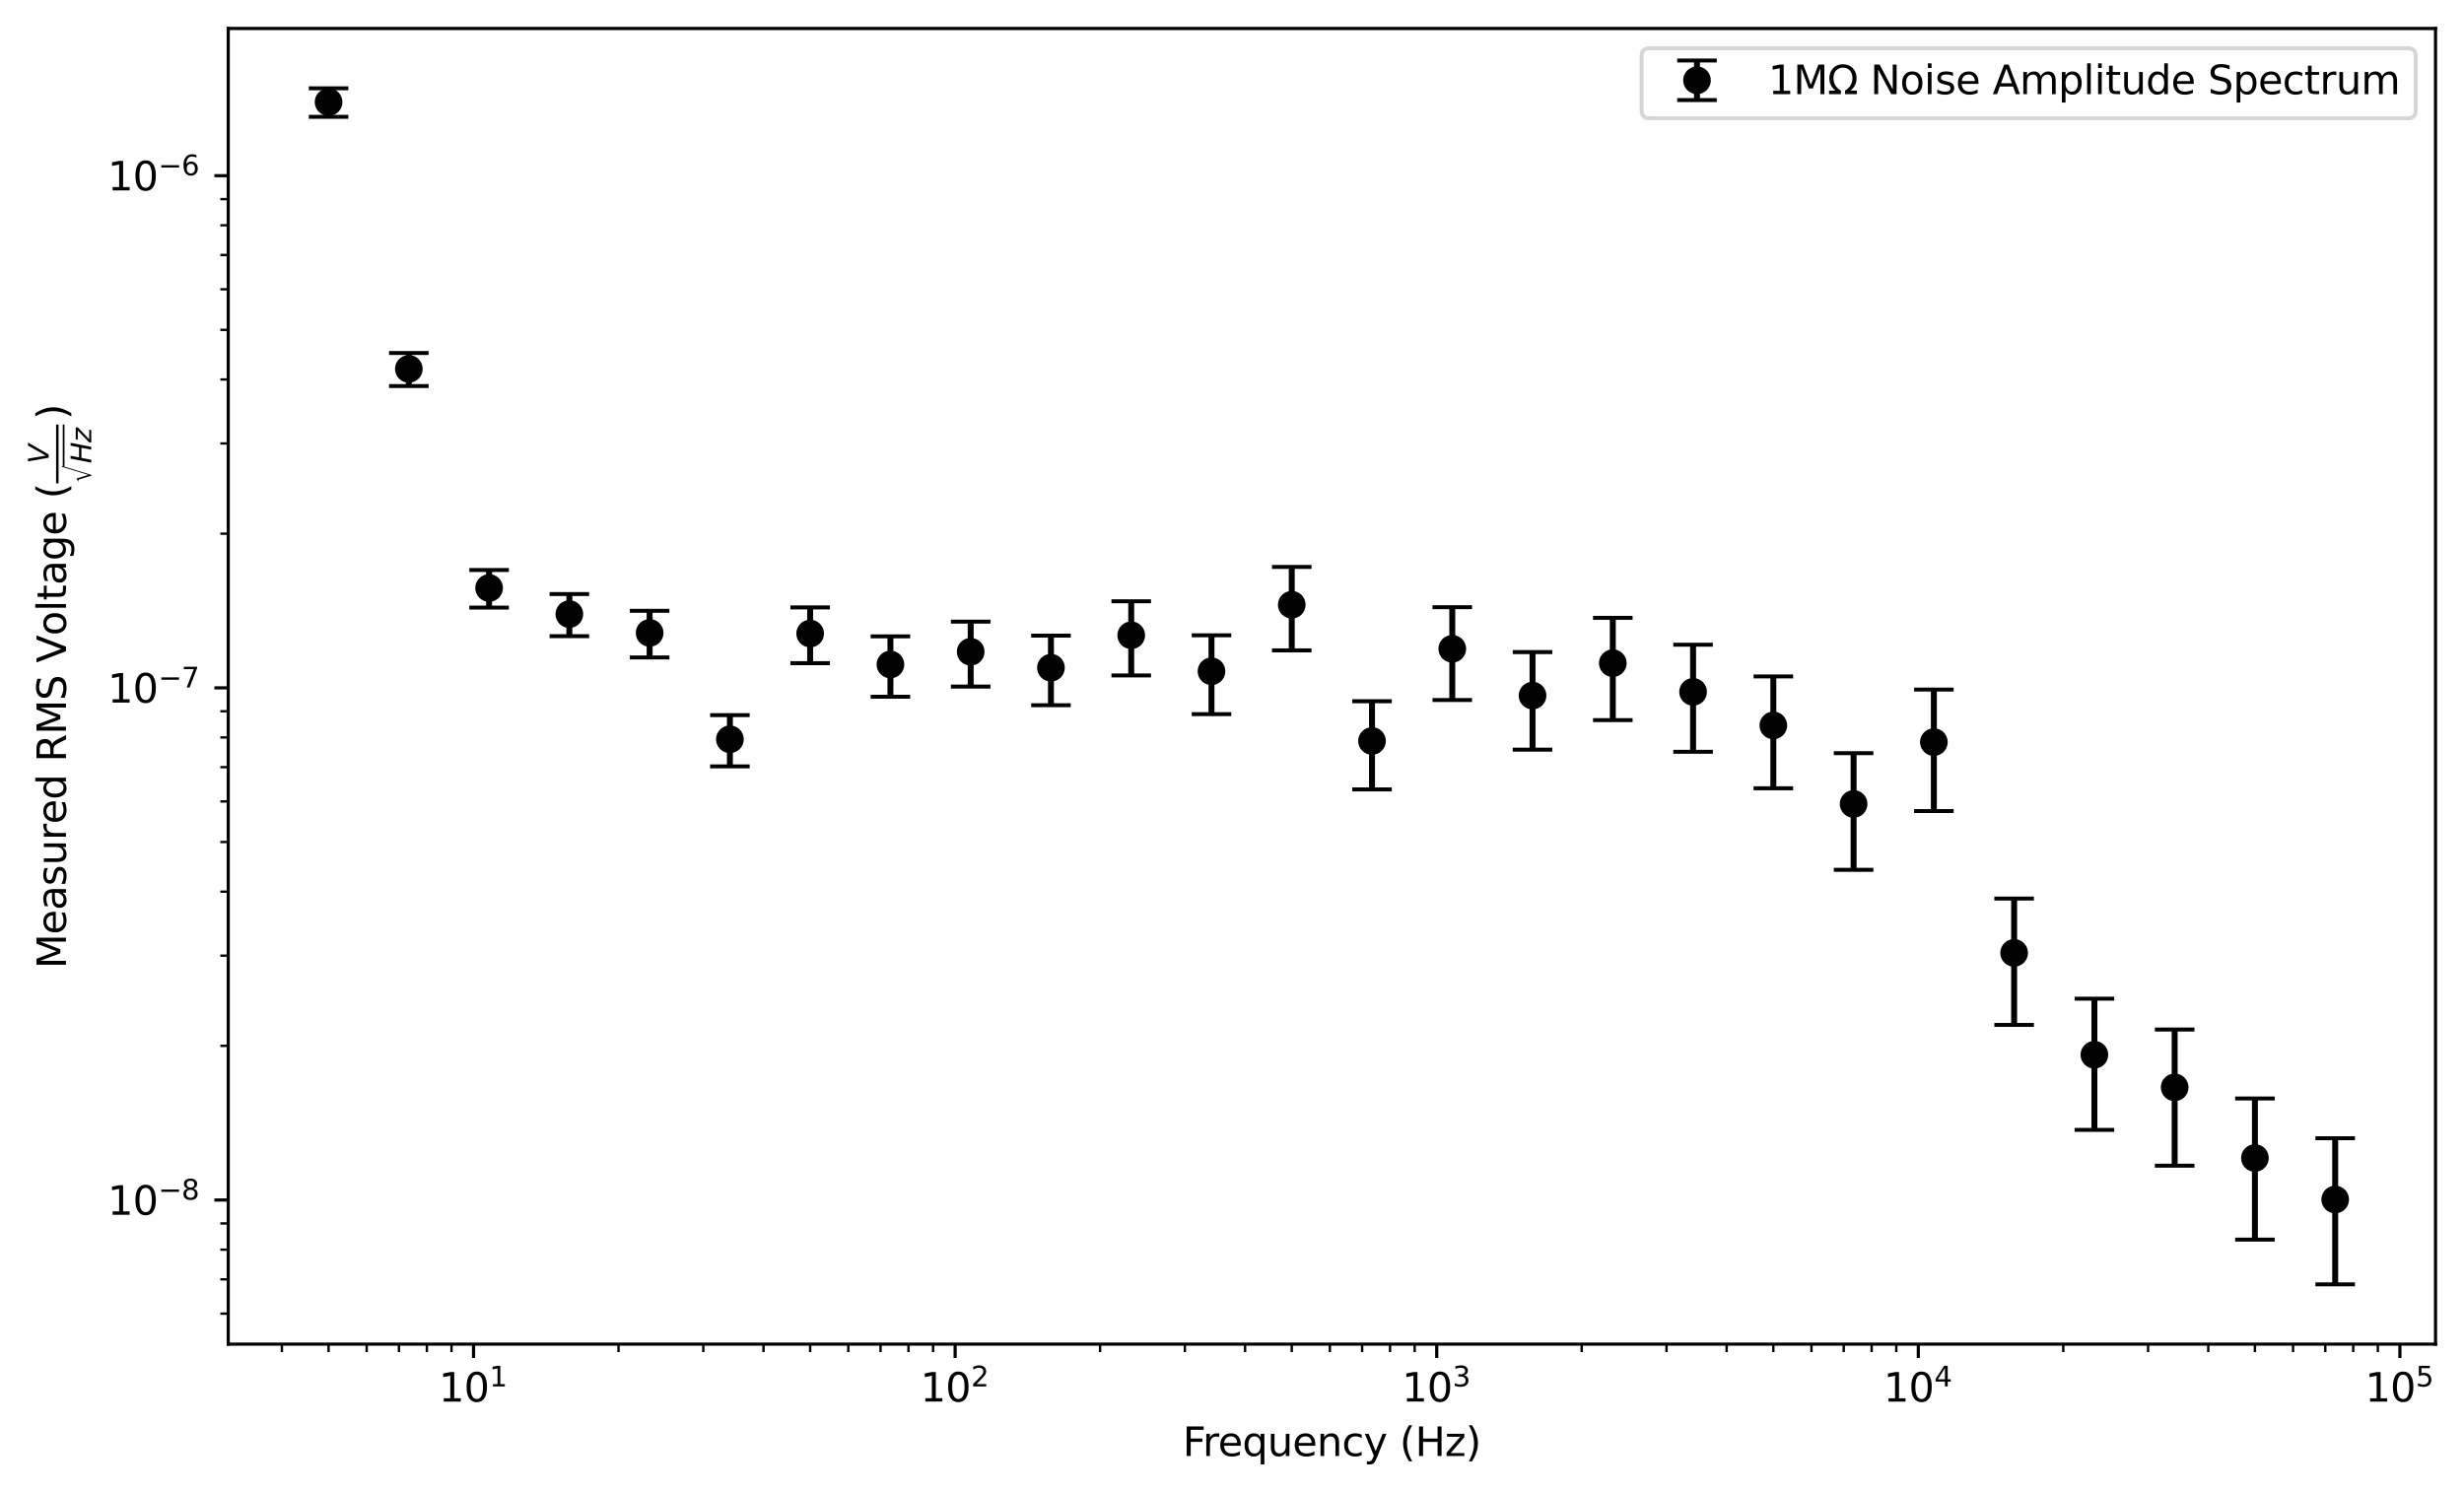<?xml version="1.0" encoding="utf-8" standalone="no"?>
<!DOCTYPE svg PUBLIC "-//W3C//DTD SVG 1.1//EN"
  "http://www.w3.org/Graphics/SVG/1.1/DTD/svg11.dtd">
<svg xmlns:xlink="http://www.w3.org/1999/xlink" width="622.9pt" height="377.396pt" viewBox="0 0 622.9 377.396" xmlns="http://www.w3.org/2000/svg" version="1.1">
 <defs>
  <style type="text/css">*{stroke-linejoin: round; stroke-linecap: butt}</style>
 </defs>
 <g id="figure_1">
  <g id="patch_1">
   <path d="M 0 377.396 
L 622.9 377.396 
L 622.9 0 
L 0 0 
z
" style="fill: #ffffff"/>
  </g>
  <g id="axes_1">
   <g id="patch_2">
    <path d="M 57.7 339.84 
L 615.7 339.84 
L 615.7 7.2 
L 57.7 7.2 
z
" style="fill: #ffffff"/>
   </g>
   <g id="matplotlib.axis_1">
    <g id="xtick_1">
     <g id="line2d_1">
      <defs>
       <path id="m269e18ae13" d="M 0 0 
L 0 3.5 
" style="stroke: #000000; stroke-width: 0.8"/>
      </defs>
      <g>
       <use xlink:href="#m269e18ae13" x="119.713" y="339.84" style="stroke: #000000; stroke-width: 0.8"/>
      </g>
     </g>
     <g id="text_1">
      <!-- $\mathdefault{10^{1}}$ -->
      <g transform="translate(110.913 354.438) scale(0.1 -0.1)">
       <defs>
        <path id="DejaVuSans-31" d="M 794 531 
L 1825 531 
L 1825 4091 
L 703 3866 
L 703 4441 
L 1819 4666 
L 2450 4666 
L 2450 531 
L 3481 531 
L 3481 0 
L 794 0 
L 794 531 
z
" transform="scale(0.016)"/>
        <path id="DejaVuSans-30" d="M 2034 4250 
Q 1547 4250 1301 3770 
Q 1056 3291 1056 2328 
Q 1056 1369 1301 889 
Q 1547 409 2034 409 
Q 2525 409 2770 889 
Q 3016 1369 3016 2328 
Q 3016 3291 2770 3770 
Q 2525 4250 2034 4250 
z
M 2034 4750 
Q 2819 4750 3233 4129 
Q 3647 3509 3647 2328 
Q 3647 1150 3233 529 
Q 2819 -91 2034 -91 
Q 1250 -91 836 529 
Q 422 1150 422 2328 
Q 422 3509 836 4129 
Q 1250 4750 2034 4750 
z
" transform="scale(0.016)"/>
       </defs>
       <use xlink:href="#DejaVuSans-31" transform="translate(0 0.684)"/>
       <use xlink:href="#DejaVuSans-30" transform="translate(63.623 0.684)"/>
       <use xlink:href="#DejaVuSans-31" transform="translate(128.203 38.966) scale(0.7)"/>
      </g>
     </g>
    </g>
    <g id="xtick_2">
     <g id="line2d_2">
      <g>
       <use xlink:href="#m269e18ae13" x="241.458" y="339.84" style="stroke: #000000; stroke-width: 0.8"/>
      </g>
     </g>
     <g id="text_2">
      <!-- $\mathdefault{10^{2}}$ -->
      <g transform="translate(232.658 354.438) scale(0.1 -0.1)">
       <defs>
        <path id="DejaVuSans-32" d="M 1228 531 
L 3431 531 
L 3431 0 
L 469 0 
L 469 531 
Q 828 903 1448 1529 
Q 2069 2156 2228 2338 
Q 2531 2678 2651 2914 
Q 2772 3150 2772 3378 
Q 2772 3750 2511 3984 
Q 2250 4219 1831 4219 
Q 1534 4219 1204 4116 
Q 875 4013 500 3803 
L 500 4441 
Q 881 4594 1212 4672 
Q 1544 4750 1819 4750 
Q 2544 4750 2975 4387 
Q 3406 4025 3406 3419 
Q 3406 3131 3298 2873 
Q 3191 2616 2906 2266 
Q 2828 2175 2409 1742 
Q 1991 1309 1228 531 
z
" transform="scale(0.016)"/>
       </defs>
       <use xlink:href="#DejaVuSans-31" transform="translate(0 0.766)"/>
       <use xlink:href="#DejaVuSans-30" transform="translate(63.623 0.766)"/>
       <use xlink:href="#DejaVuSans-32" transform="translate(128.203 39.047) scale(0.7)"/>
      </g>
     </g>
    </g>
    <g id="xtick_3">
     <g id="line2d_3">
      <g>
       <use xlink:href="#m269e18ae13" x="363.204" y="339.84" style="stroke: #000000; stroke-width: 0.8"/>
      </g>
     </g>
     <g id="text_3">
      <!-- $\mathdefault{10^{3}}$ -->
      <g transform="translate(354.404 354.438) scale(0.1 -0.1)">
       <defs>
        <path id="DejaVuSans-33" d="M 2597 2516 
Q 3050 2419 3304 2112 
Q 3559 1806 3559 1356 
Q 3559 666 3084 287 
Q 2609 -91 1734 -91 
Q 1441 -91 1130 -33 
Q 819 25 488 141 
L 488 750 
Q 750 597 1062 519 
Q 1375 441 1716 441 
Q 2309 441 2620 675 
Q 2931 909 2931 1356 
Q 2931 1769 2642 2001 
Q 2353 2234 1838 2234 
L 1294 2234 
L 1294 2753 
L 1863 2753 
Q 2328 2753 2575 2939 
Q 2822 3125 2822 3475 
Q 2822 3834 2567 4026 
Q 2313 4219 1838 4219 
Q 1578 4219 1281 4162 
Q 984 4106 628 3988 
L 628 4550 
Q 988 4650 1302 4700 
Q 1616 4750 1894 4750 
Q 2613 4750 3031 4423 
Q 3450 4097 3450 3541 
Q 3450 3153 3228 2886 
Q 3006 2619 2597 2516 
z
" transform="scale(0.016)"/>
       </defs>
       <use xlink:href="#DejaVuSans-31" transform="translate(0 0.766)"/>
       <use xlink:href="#DejaVuSans-30" transform="translate(63.623 0.766)"/>
       <use xlink:href="#DejaVuSans-33" transform="translate(128.203 39.047) scale(0.7)"/>
      </g>
     </g>
    </g>
    <g id="xtick_4">
     <g id="line2d_4">
      <g>
       <use xlink:href="#m269e18ae13" x="484.949" y="339.84" style="stroke: #000000; stroke-width: 0.8"/>
      </g>
     </g>
     <g id="text_4">
      <!-- $\mathdefault{10^{4}}$ -->
      <g transform="translate(476.149 354.438) scale(0.1 -0.1)">
       <defs>
        <path id="DejaVuSans-34" d="M 2419 4116 
L 825 1625 
L 2419 1625 
L 2419 4116 
z
M 2253 4666 
L 3047 4666 
L 3047 1625 
L 3713 1625 
L 3713 1100 
L 3047 1100 
L 3047 0 
L 2419 0 
L 2419 1100 
L 313 1100 
L 313 1709 
L 2253 4666 
z
" transform="scale(0.016)"/>
       </defs>
       <use xlink:href="#DejaVuSans-31" transform="translate(0 0.684)"/>
       <use xlink:href="#DejaVuSans-30" transform="translate(63.623 0.684)"/>
       <use xlink:href="#DejaVuSans-34" transform="translate(128.203 38.966) scale(0.7)"/>
      </g>
     </g>
    </g>
    <g id="xtick_5">
     <g id="line2d_5">
      <g>
       <use xlink:href="#m269e18ae13" x="606.694" y="339.84" style="stroke: #000000; stroke-width: 0.8"/>
      </g>
     </g>
     <g id="text_5">
      <!-- $\mathdefault{10^{5}}$ -->
      <g transform="translate(597.894 354.438) scale(0.1 -0.1)">
       <defs>
        <path id="DejaVuSans-35" d="M 691 4666 
L 3169 4666 
L 3169 4134 
L 1269 4134 
L 1269 2991 
Q 1406 3038 1543 3061 
Q 1681 3084 1819 3084 
Q 2600 3084 3056 2656 
Q 3513 2228 3513 1497 
Q 3513 744 3044 326 
Q 2575 -91 1722 -91 
Q 1428 -91 1123 -41 
Q 819 9 494 109 
L 494 744 
Q 775 591 1075 516 
Q 1375 441 1709 441 
Q 2250 441 2565 725 
Q 2881 1009 2881 1497 
Q 2881 1984 2565 2268 
Q 2250 2553 1709 2553 
Q 1456 2553 1204 2497 
Q 953 2441 691 2322 
L 691 4666 
z
" transform="scale(0.016)"/>
       </defs>
       <use xlink:href="#DejaVuSans-31" transform="translate(0 0.684)"/>
       <use xlink:href="#DejaVuSans-30" transform="translate(63.623 0.684)"/>
       <use xlink:href="#DejaVuSans-35" transform="translate(128.203 38.966) scale(0.7)"/>
      </g>
     </g>
    </g>
    <g id="xtick_6">
     <g id="line2d_6">
      <defs>
       <path id="m9746b8c0c9" d="M 0 0 
L 0 2 
" style="stroke: #000000; stroke-width: 0.6"/>
      </defs>
      <g>
       <use xlink:href="#m9746b8c0c9" x="71.265" y="339.84" style="stroke: #000000; stroke-width: 0.6"/>
      </g>
     </g>
    </g>
    <g id="xtick_7">
     <g id="line2d_7">
      <g>
       <use xlink:href="#m9746b8c0c9" x="83.064" y="339.84" style="stroke: #000000; stroke-width: 0.6"/>
      </g>
     </g>
    </g>
    <g id="xtick_8">
     <g id="line2d_8">
      <g>
       <use xlink:href="#m9746b8c0c9" x="92.704" y="339.84" style="stroke: #000000; stroke-width: 0.6"/>
      </g>
     </g>
    </g>
    <g id="xtick_9">
     <g id="line2d_9">
      <g>
       <use xlink:href="#m9746b8c0c9" x="100.854" y="339.84" style="stroke: #000000; stroke-width: 0.6"/>
      </g>
     </g>
    </g>
    <g id="xtick_10">
     <g id="line2d_10">
      <g>
       <use xlink:href="#m9746b8c0c9" x="107.914" y="339.84" style="stroke: #000000; stroke-width: 0.6"/>
      </g>
     </g>
    </g>
    <g id="xtick_11">
     <g id="line2d_11">
      <g>
       <use xlink:href="#m9746b8c0c9" x="114.142" y="339.84" style="stroke: #000000; stroke-width: 0.6"/>
      </g>
     </g>
    </g>
    <g id="xtick_12">
     <g id="line2d_12">
      <g>
       <use xlink:href="#m9746b8c0c9" x="156.362" y="339.84" style="stroke: #000000; stroke-width: 0.6"/>
      </g>
     </g>
    </g>
    <g id="xtick_13">
     <g id="line2d_13">
      <g>
       <use xlink:href="#m9746b8c0c9" x="177.8" y="339.84" style="stroke: #000000; stroke-width: 0.6"/>
      </g>
     </g>
    </g>
    <g id="xtick_14">
     <g id="line2d_14">
      <g>
       <use xlink:href="#m9746b8c0c9" x="193.011" y="339.84" style="stroke: #000000; stroke-width: 0.6"/>
      </g>
     </g>
    </g>
    <g id="xtick_15">
     <g id="line2d_15">
      <g>
       <use xlink:href="#m9746b8c0c9" x="204.809" y="339.84" style="stroke: #000000; stroke-width: 0.6"/>
      </g>
     </g>
    </g>
    <g id="xtick_16">
     <g id="line2d_16">
      <g>
       <use xlink:href="#m9746b8c0c9" x="214.449" y="339.84" style="stroke: #000000; stroke-width: 0.6"/>
      </g>
     </g>
    </g>
    <g id="xtick_17">
     <g id="line2d_17">
      <g>
       <use xlink:href="#m9746b8c0c9" x="222.6" y="339.84" style="stroke: #000000; stroke-width: 0.6"/>
      </g>
     </g>
    </g>
    <g id="xtick_18">
     <g id="line2d_18">
      <g>
       <use xlink:href="#m9746b8c0c9" x="229.66" y="339.84" style="stroke: #000000; stroke-width: 0.6"/>
      </g>
     </g>
    </g>
    <g id="xtick_19">
     <g id="line2d_19">
      <g>
       <use xlink:href="#m9746b8c0c9" x="235.887" y="339.84" style="stroke: #000000; stroke-width: 0.6"/>
      </g>
     </g>
    </g>
    <g id="xtick_20">
     <g id="line2d_20">
      <g>
       <use xlink:href="#m9746b8c0c9" x="278.107" y="339.84" style="stroke: #000000; stroke-width: 0.6"/>
      </g>
     </g>
    </g>
    <g id="xtick_21">
     <g id="line2d_21">
      <g>
       <use xlink:href="#m9746b8c0c9" x="299.545" y="339.84" style="stroke: #000000; stroke-width: 0.6"/>
      </g>
     </g>
    </g>
    <g id="xtick_22">
     <g id="line2d_22">
      <g>
       <use xlink:href="#m9746b8c0c9" x="314.756" y="339.84" style="stroke: #000000; stroke-width: 0.6"/>
      </g>
     </g>
    </g>
    <g id="xtick_23">
     <g id="line2d_23">
      <g>
       <use xlink:href="#m9746b8c0c9" x="326.555" y="339.84" style="stroke: #000000; stroke-width: 0.6"/>
      </g>
     </g>
    </g>
    <g id="xtick_24">
     <g id="line2d_24">
      <g>
       <use xlink:href="#m9746b8c0c9" x="336.194" y="339.84" style="stroke: #000000; stroke-width: 0.6"/>
      </g>
     </g>
    </g>
    <g id="xtick_25">
     <g id="line2d_25">
      <g>
       <use xlink:href="#m9746b8c0c9" x="344.345" y="339.84" style="stroke: #000000; stroke-width: 0.6"/>
      </g>
     </g>
    </g>
    <g id="xtick_26">
     <g id="line2d_26">
      <g>
       <use xlink:href="#m9746b8c0c9" x="351.405" y="339.84" style="stroke: #000000; stroke-width: 0.6"/>
      </g>
     </g>
    </g>
    <g id="xtick_27">
     <g id="line2d_27">
      <g>
       <use xlink:href="#m9746b8c0c9" x="357.633" y="339.84" style="stroke: #000000; stroke-width: 0.6"/>
      </g>
     </g>
    </g>
    <g id="xtick_28">
     <g id="line2d_28">
      <g>
       <use xlink:href="#m9746b8c0c9" x="399.853" y="339.84" style="stroke: #000000; stroke-width: 0.6"/>
      </g>
     </g>
    </g>
    <g id="xtick_29">
     <g id="line2d_29">
      <g>
       <use xlink:href="#m9746b8c0c9" x="421.291" y="339.84" style="stroke: #000000; stroke-width: 0.6"/>
      </g>
     </g>
    </g>
    <g id="xtick_30">
     <g id="line2d_30">
      <g>
       <use xlink:href="#m9746b8c0c9" x="436.502" y="339.84" style="stroke: #000000; stroke-width: 0.6"/>
      </g>
     </g>
    </g>
    <g id="xtick_31">
     <g id="line2d_31">
      <g>
       <use xlink:href="#m9746b8c0c9" x="448.3" y="339.84" style="stroke: #000000; stroke-width: 0.6"/>
      </g>
     </g>
    </g>
    <g id="xtick_32">
     <g id="line2d_32">
      <g>
       <use xlink:href="#m9746b8c0c9" x="457.94" y="339.84" style="stroke: #000000; stroke-width: 0.6"/>
      </g>
     </g>
    </g>
    <g id="xtick_33">
     <g id="line2d_33">
      <g>
       <use xlink:href="#m9746b8c0c9" x="466.09" y="339.84" style="stroke: #000000; stroke-width: 0.6"/>
      </g>
     </g>
    </g>
    <g id="xtick_34">
     <g id="line2d_34">
      <g>
       <use xlink:href="#m9746b8c0c9" x="473.151" y="339.84" style="stroke: #000000; stroke-width: 0.6"/>
      </g>
     </g>
    </g>
    <g id="xtick_35">
     <g id="line2d_35">
      <g>
       <use xlink:href="#m9746b8c0c9" x="479.378" y="339.84" style="stroke: #000000; stroke-width: 0.6"/>
      </g>
     </g>
    </g>
    <g id="xtick_36">
     <g id="line2d_36">
      <g>
       <use xlink:href="#m9746b8c0c9" x="521.598" y="339.84" style="stroke: #000000; stroke-width: 0.6"/>
      </g>
     </g>
    </g>
    <g id="xtick_37">
     <g id="line2d_37">
      <g>
       <use xlink:href="#m9746b8c0c9" x="543.036" y="339.84" style="stroke: #000000; stroke-width: 0.6"/>
      </g>
     </g>
    </g>
    <g id="xtick_38">
     <g id="line2d_38">
      <g>
       <use xlink:href="#m9746b8c0c9" x="558.247" y="339.84" style="stroke: #000000; stroke-width: 0.6"/>
      </g>
     </g>
    </g>
    <g id="xtick_39">
     <g id="line2d_39">
      <g>
       <use xlink:href="#m9746b8c0c9" x="570.045" y="339.84" style="stroke: #000000; stroke-width: 0.6"/>
      </g>
     </g>
    </g>
    <g id="xtick_40">
     <g id="line2d_40">
      <g>
       <use xlink:href="#m9746b8c0c9" x="579.685" y="339.84" style="stroke: #000000; stroke-width: 0.6"/>
      </g>
     </g>
    </g>
    <g id="xtick_41">
     <g id="line2d_41">
      <g>
       <use xlink:href="#m9746b8c0c9" x="587.836" y="339.84" style="stroke: #000000; stroke-width: 0.6"/>
      </g>
     </g>
    </g>
    <g id="xtick_42">
     <g id="line2d_42">
      <g>
       <use xlink:href="#m9746b8c0c9" x="594.896" y="339.84" style="stroke: #000000; stroke-width: 0.6"/>
      </g>
     </g>
    </g>
    <g id="xtick_43">
     <g id="line2d_43">
      <g>
       <use xlink:href="#m9746b8c0c9" x="601.124" y="339.84" style="stroke: #000000; stroke-width: 0.6"/>
      </g>
     </g>
    </g>
    <g id="text_6">
     <!-- Frequency (Hz) -->
     <g transform="translate(298.995 368.117) scale(0.1 -0.1)">
      <defs>
       <path id="DejaVuSans-46" d="M 628 4666 
L 3309 4666 
L 3309 4134 
L 1259 4134 
L 1259 2759 
L 3109 2759 
L 3109 2228 
L 1259 2228 
L 1259 0 
L 628 0 
L 628 4666 
z
" transform="scale(0.016)"/>
       <path id="DejaVuSans-72" d="M 2631 2963 
Q 2534 3019 2420 3045 
Q 2306 3072 2169 3072 
Q 1681 3072 1420 2755 
Q 1159 2438 1159 1844 
L 1159 0 
L 581 0 
L 581 3500 
L 1159 3500 
L 1159 2956 
Q 1341 3275 1631 3429 
Q 1922 3584 2338 3584 
Q 2397 3584 2469 3576 
Q 2541 3569 2628 3553 
L 2631 2963 
z
" transform="scale(0.016)"/>
       <path id="DejaVuSans-65" d="M 3597 1894 
L 3597 1613 
L 953 1613 
Q 991 1019 1311 708 
Q 1631 397 2203 397 
Q 2534 397 2845 478 
Q 3156 559 3463 722 
L 3463 178 
Q 3153 47 2828 -22 
Q 2503 -91 2169 -91 
Q 1331 -91 842 396 
Q 353 884 353 1716 
Q 353 2575 817 3079 
Q 1281 3584 2069 3584 
Q 2775 3584 3186 3129 
Q 3597 2675 3597 1894 
z
M 3022 2063 
Q 3016 2534 2758 2815 
Q 2500 3097 2075 3097 
Q 1594 3097 1305 2825 
Q 1016 2553 972 2059 
L 3022 2063 
z
" transform="scale(0.016)"/>
       <path id="DejaVuSans-71" d="M 947 1747 
Q 947 1113 1208 752 
Q 1469 391 1925 391 
Q 2381 391 2643 752 
Q 2906 1113 2906 1747 
Q 2906 2381 2643 2742 
Q 2381 3103 1925 3103 
Q 1469 3103 1208 2742 
Q 947 2381 947 1747 
z
M 2906 525 
Q 2725 213 2448 61 
Q 2172 -91 1784 -91 
Q 1150 -91 751 415 
Q 353 922 353 1747 
Q 353 2572 751 3078 
Q 1150 3584 1784 3584 
Q 2172 3584 2448 3432 
Q 2725 3281 2906 2969 
L 2906 3500 
L 3481 3500 
L 3481 -1331 
L 2906 -1331 
L 2906 525 
z
" transform="scale(0.016)"/>
       <path id="DejaVuSans-75" d="M 544 1381 
L 544 3500 
L 1119 3500 
L 1119 1403 
Q 1119 906 1312 657 
Q 1506 409 1894 409 
Q 2359 409 2629 706 
Q 2900 1003 2900 1516 
L 2900 3500 
L 3475 3500 
L 3475 0 
L 2900 0 
L 2900 538 
Q 2691 219 2414 64 
Q 2138 -91 1772 -91 
Q 1169 -91 856 284 
Q 544 659 544 1381 
z
M 1991 3584 
L 1991 3584 
z
" transform="scale(0.016)"/>
       <path id="DejaVuSans-6e" d="M 3513 2113 
L 3513 0 
L 2938 0 
L 2938 2094 
Q 2938 2591 2744 2837 
Q 2550 3084 2163 3084 
Q 1697 3084 1428 2787 
Q 1159 2491 1159 1978 
L 1159 0 
L 581 0 
L 581 3500 
L 1159 3500 
L 1159 2956 
Q 1366 3272 1645 3428 
Q 1925 3584 2291 3584 
Q 2894 3584 3203 3211 
Q 3513 2838 3513 2113 
z
" transform="scale(0.016)"/>
       <path id="DejaVuSans-63" d="M 3122 3366 
L 3122 2828 
Q 2878 2963 2633 3030 
Q 2388 3097 2138 3097 
Q 1578 3097 1268 2742 
Q 959 2388 959 1747 
Q 959 1106 1268 751 
Q 1578 397 2138 397 
Q 2388 397 2633 464 
Q 2878 531 3122 666 
L 3122 134 
Q 2881 22 2623 -34 
Q 2366 -91 2075 -91 
Q 1284 -91 818 406 
Q 353 903 353 1747 
Q 353 2603 823 3093 
Q 1294 3584 2113 3584 
Q 2378 3584 2631 3529 
Q 2884 3475 3122 3366 
z
" transform="scale(0.016)"/>
       <path id="DejaVuSans-79" d="M 2059 -325 
Q 1816 -950 1584 -1140 
Q 1353 -1331 966 -1331 
L 506 -1331 
L 506 -850 
L 844 -850 
Q 1081 -850 1212 -737 
Q 1344 -625 1503 -206 
L 1606 56 
L 191 3500 
L 800 3500 
L 1894 763 
L 2988 3500 
L 3597 3500 
L 2059 -325 
z
" transform="scale(0.016)"/>
       <path id="DejaVuSans-20" transform="scale(0.016)"/>
       <path id="DejaVuSans-28" d="M 1984 4856 
Q 1566 4138 1362 3434 
Q 1159 2731 1159 2009 
Q 1159 1288 1364 580 
Q 1569 -128 1984 -844 
L 1484 -844 
Q 1016 -109 783 600 
Q 550 1309 550 2009 
Q 550 2706 781 3412 
Q 1013 4119 1484 4856 
L 1984 4856 
z
" transform="scale(0.016)"/>
       <path id="DejaVuSans-48" d="M 628 4666 
L 1259 4666 
L 1259 2753 
L 3553 2753 
L 3553 4666 
L 4184 4666 
L 4184 0 
L 3553 0 
L 3553 2222 
L 1259 2222 
L 1259 0 
L 628 0 
L 628 4666 
z
" transform="scale(0.016)"/>
       <path id="DejaVuSans-7a" d="M 353 3500 
L 3084 3500 
L 3084 2975 
L 922 459 
L 3084 459 
L 3084 0 
L 275 0 
L 275 525 
L 2438 3041 
L 353 3041 
L 353 3500 
z
" transform="scale(0.016)"/>
       <path id="DejaVuSans-29" d="M 513 4856 
L 1013 4856 
Q 1481 4119 1714 3412 
Q 1947 2706 1947 2009 
Q 1947 1309 1714 600 
Q 1481 -109 1013 -844 
L 513 -844 
Q 928 -128 1133 580 
Q 1338 1288 1338 2009 
Q 1338 2731 1133 3434 
Q 928 4138 513 4856 
z
" transform="scale(0.016)"/>
      </defs>
      <use xlink:href="#DejaVuSans-46"/>
      <use xlink:href="#DejaVuSans-72" x="50.27"/>
      <use xlink:href="#DejaVuSans-65" x="89.133"/>
      <use xlink:href="#DejaVuSans-71" x="150.656"/>
      <use xlink:href="#DejaVuSans-75" x="214.133"/>
      <use xlink:href="#DejaVuSans-65" x="277.512"/>
      <use xlink:href="#DejaVuSans-6e" x="339.035"/>
      <use xlink:href="#DejaVuSans-63" x="402.414"/>
      <use xlink:href="#DejaVuSans-79" x="457.395"/>
      <use xlink:href="#DejaVuSans-20" x="516.574"/>
      <use xlink:href="#DejaVuSans-28" x="548.361"/>
      <use xlink:href="#DejaVuSans-48" x="587.375"/>
      <use xlink:href="#DejaVuSans-7a" x="662.57"/>
      <use xlink:href="#DejaVuSans-29" x="715.061"/>
     </g>
    </g>
   </g>
   <g id="matplotlib.axis_2">
    <g id="ytick_1">
     <g id="line2d_44">
      <defs>
       <path id="m4689cc2e98" d="M 0 0 
L -3.5 0 
" style="stroke: #000000; stroke-width: 0.8"/>
      </defs>
      <g>
       <use xlink:href="#m4689cc2e98" x="57.7" y="303.401" style="stroke: #000000; stroke-width: 0.8"/>
      </g>
     </g>
     <g id="text_7">
      <!-- $\mathdefault{10^{-8}}$ -->
      <g transform="translate(27.2 307.201) scale(0.1 -0.1)">
       <defs>
        <path id="DejaVuSans-2212" d="M 678 2272 
L 4684 2272 
L 4684 1741 
L 678 1741 
L 678 2272 
z
" transform="scale(0.016)"/>
        <path id="DejaVuSans-38" d="M 2034 2216 
Q 1584 2216 1326 1975 
Q 1069 1734 1069 1313 
Q 1069 891 1326 650 
Q 1584 409 2034 409 
Q 2484 409 2743 651 
Q 3003 894 3003 1313 
Q 3003 1734 2745 1975 
Q 2488 2216 2034 2216 
z
M 1403 2484 
Q 997 2584 770 2862 
Q 544 3141 544 3541 
Q 544 4100 942 4425 
Q 1341 4750 2034 4750 
Q 2731 4750 3128 4425 
Q 3525 4100 3525 3541 
Q 3525 3141 3298 2862 
Q 3072 2584 2669 2484 
Q 3125 2378 3379 2068 
Q 3634 1759 3634 1313 
Q 3634 634 3220 271 
Q 2806 -91 2034 -91 
Q 1263 -91 848 271 
Q 434 634 434 1313 
Q 434 1759 690 2068 
Q 947 2378 1403 2484 
z
M 1172 3481 
Q 1172 3119 1398 2916 
Q 1625 2713 2034 2713 
Q 2441 2713 2670 2916 
Q 2900 3119 2900 3481 
Q 2900 3844 2670 4047 
Q 2441 4250 2034 4250 
Q 1625 4250 1398 4047 
Q 1172 3844 1172 3481 
z
" transform="scale(0.016)"/>
       </defs>
       <use xlink:href="#DejaVuSans-31" transform="translate(0 0.766)"/>
       <use xlink:href="#DejaVuSans-30" transform="translate(63.623 0.766)"/>
       <use xlink:href="#DejaVuSans-2212" transform="translate(128.203 39.047) scale(0.7)"/>
       <use xlink:href="#DejaVuSans-38" transform="translate(186.855 39.047) scale(0.7)"/>
      </g>
     </g>
    </g>
    <g id="ytick_2">
     <g id="line2d_45">
      <g>
       <use xlink:href="#m4689cc2e98" x="57.7" y="173.908" style="stroke: #000000; stroke-width: 0.8"/>
      </g>
     </g>
     <g id="text_8">
      <!-- $\mathdefault{10^{-7}}$ -->
      <g transform="translate(27.2 177.707) scale(0.1 -0.1)">
       <defs>
        <path id="DejaVuSans-37" d="M 525 4666 
L 3525 4666 
L 3525 4397 
L 1831 0 
L 1172 0 
L 2766 4134 
L 525 4134 
L 525 4666 
z
" transform="scale(0.016)"/>
       </defs>
       <use xlink:href="#DejaVuSans-31" transform="translate(0 0.684)"/>
       <use xlink:href="#DejaVuSans-30" transform="translate(63.623 0.684)"/>
       <use xlink:href="#DejaVuSans-2212" transform="translate(128.203 38.966) scale(0.7)"/>
       <use xlink:href="#DejaVuSans-37" transform="translate(186.855 38.966) scale(0.7)"/>
      </g>
     </g>
    </g>
    <g id="ytick_3">
     <g id="line2d_46">
      <g>
       <use xlink:href="#m4689cc2e98" x="57.7" y="44.415" style="stroke: #000000; stroke-width: 0.8"/>
      </g>
     </g>
     <g id="text_9">
      <!-- $\mathdefault{10^{-6}}$ -->
      <g transform="translate(27.2 48.214) scale(0.1 -0.1)">
       <defs>
        <path id="DejaVuSans-36" d="M 2113 2584 
Q 1688 2584 1439 2293 
Q 1191 2003 1191 1497 
Q 1191 994 1439 701 
Q 1688 409 2113 409 
Q 2538 409 2786 701 
Q 3034 994 3034 1497 
Q 3034 2003 2786 2293 
Q 2538 2584 2113 2584 
z
M 3366 4563 
L 3366 3988 
Q 3128 4100 2886 4159 
Q 2644 4219 2406 4219 
Q 1781 4219 1451 3797 
Q 1122 3375 1075 2522 
Q 1259 2794 1537 2939 
Q 1816 3084 2150 3084 
Q 2853 3084 3261 2657 
Q 3669 2231 3669 1497 
Q 3669 778 3244 343 
Q 2819 -91 2113 -91 
Q 1303 -91 875 529 
Q 447 1150 447 2328 
Q 447 3434 972 4092 
Q 1497 4750 2381 4750 
Q 2619 4750 2861 4703 
Q 3103 4656 3366 4563 
z
" transform="scale(0.016)"/>
       </defs>
       <use xlink:href="#DejaVuSans-31" transform="translate(0 0.766)"/>
       <use xlink:href="#DejaVuSans-30" transform="translate(63.623 0.766)"/>
       <use xlink:href="#DejaVuSans-2212" transform="translate(128.203 39.047) scale(0.7)"/>
       <use xlink:href="#DejaVuSans-36" transform="translate(186.855 39.047) scale(0.7)"/>
      </g>
     </g>
    </g>
    <g id="ytick_4">
     <g id="line2d_47">
      <defs>
       <path id="md0156df9cb" d="M 0 0 
L -2 0 
" style="stroke: #000000; stroke-width: 0.6"/>
      </defs>
      <g>
       <use xlink:href="#md0156df9cb" x="57.7" y="332.129" style="stroke: #000000; stroke-width: 0.6"/>
      </g>
     </g>
    </g>
    <g id="ytick_5">
     <g id="line2d_48">
      <g>
       <use xlink:href="#md0156df9cb" x="57.7" y="323.46" style="stroke: #000000; stroke-width: 0.6"/>
      </g>
     </g>
    </g>
    <g id="ytick_6">
     <g id="line2d_49">
      <g>
       <use xlink:href="#md0156df9cb" x="57.7" y="315.951" style="stroke: #000000; stroke-width: 0.6"/>
      </g>
     </g>
    </g>
    <g id="ytick_7">
     <g id="line2d_50">
      <g>
       <use xlink:href="#md0156df9cb" x="57.7" y="309.327" style="stroke: #000000; stroke-width: 0.6"/>
      </g>
     </g>
    </g>
    <g id="ytick_8">
     <g id="line2d_51">
      <g>
       <use xlink:href="#md0156df9cb" x="57.7" y="264.42" style="stroke: #000000; stroke-width: 0.6"/>
      </g>
     </g>
    </g>
    <g id="ytick_9">
     <g id="line2d_52">
      <g>
       <use xlink:href="#md0156df9cb" x="57.7" y="241.617" style="stroke: #000000; stroke-width: 0.6"/>
      </g>
     </g>
    </g>
    <g id="ytick_10">
     <g id="line2d_53">
      <g>
       <use xlink:href="#md0156df9cb" x="57.7" y="225.439" style="stroke: #000000; stroke-width: 0.6"/>
      </g>
     </g>
    </g>
    <g id="ytick_11">
     <g id="line2d_54">
      <g>
       <use xlink:href="#md0156df9cb" x="57.7" y="212.89" style="stroke: #000000; stroke-width: 0.6"/>
      </g>
     </g>
    </g>
    <g id="ytick_12">
     <g id="line2d_55">
      <g>
       <use xlink:href="#md0156df9cb" x="57.7" y="202.636" style="stroke: #000000; stroke-width: 0.6"/>
      </g>
     </g>
    </g>
    <g id="ytick_13">
     <g id="line2d_56">
      <g>
       <use xlink:href="#md0156df9cb" x="57.7" y="193.967" style="stroke: #000000; stroke-width: 0.6"/>
      </g>
     </g>
    </g>
    <g id="ytick_14">
     <g id="line2d_57">
      <g>
       <use xlink:href="#md0156df9cb" x="57.7" y="186.457" style="stroke: #000000; stroke-width: 0.6"/>
      </g>
     </g>
    </g>
    <g id="ytick_15">
     <g id="line2d_58">
      <g>
       <use xlink:href="#md0156df9cb" x="57.7" y="179.833" style="stroke: #000000; stroke-width: 0.6"/>
      </g>
     </g>
    </g>
    <g id="ytick_16">
     <g id="line2d_59">
      <g>
       <use xlink:href="#md0156df9cb" x="57.7" y="134.927" style="stroke: #000000; stroke-width: 0.6"/>
      </g>
     </g>
    </g>
    <g id="ytick_17">
     <g id="line2d_60">
      <g>
       <use xlink:href="#md0156df9cb" x="57.7" y="112.124" style="stroke: #000000; stroke-width: 0.6"/>
      </g>
     </g>
    </g>
    <g id="ytick_18">
     <g id="line2d_61">
      <g>
       <use xlink:href="#md0156df9cb" x="57.7" y="95.945" style="stroke: #000000; stroke-width: 0.6"/>
      </g>
     </g>
    </g>
    <g id="ytick_19">
     <g id="line2d_62">
      <g>
       <use xlink:href="#md0156df9cb" x="57.7" y="83.396" style="stroke: #000000; stroke-width: 0.6"/>
      </g>
     </g>
    </g>
    <g id="ytick_20">
     <g id="line2d_63">
      <g>
       <use xlink:href="#md0156df9cb" x="57.7" y="73.143" style="stroke: #000000; stroke-width: 0.6"/>
      </g>
     </g>
    </g>
    <g id="ytick_21">
     <g id="line2d_64">
      <g>
       <use xlink:href="#md0156df9cb" x="57.7" y="64.474" style="stroke: #000000; stroke-width: 0.6"/>
      </g>
     </g>
    </g>
    <g id="ytick_22">
     <g id="line2d_65">
      <g>
       <use xlink:href="#md0156df9cb" x="57.7" y="56.964" style="stroke: #000000; stroke-width: 0.6"/>
      </g>
     </g>
    </g>
    <g id="ytick_23">
     <g id="line2d_66">
      <g>
       <use xlink:href="#md0156df9cb" x="57.7" y="50.34" style="stroke: #000000; stroke-width: 0.6"/>
      </g>
     </g>
    </g>
    <g id="text_10">
     <!-- Measured RMS Voltage ($\frac{V}{\sqrt{Hz}}$) -->
     <g transform="translate(16.7 244.92) rotate(-90) scale(0.1 -0.1)">
      <defs>
       <path id="DejaVuSans-4d" d="M 628 4666 
L 1569 4666 
L 2759 1491 
L 3956 4666 
L 4897 4666 
L 4897 0 
L 4281 0 
L 4281 4097 
L 3078 897 
L 2444 897 
L 1241 4097 
L 1241 0 
L 628 0 
L 628 4666 
z
" transform="scale(0.016)"/>
       <path id="DejaVuSans-61" d="M 2194 1759 
Q 1497 1759 1228 1600 
Q 959 1441 959 1056 
Q 959 750 1161 570 
Q 1363 391 1709 391 
Q 2188 391 2477 730 
Q 2766 1069 2766 1631 
L 2766 1759 
L 2194 1759 
z
M 3341 1997 
L 3341 0 
L 2766 0 
L 2766 531 
Q 2569 213 2275 61 
Q 1981 -91 1556 -91 
Q 1019 -91 701 211 
Q 384 513 384 1019 
Q 384 1609 779 1909 
Q 1175 2209 1959 2209 
L 2766 2209 
L 2766 2266 
Q 2766 2663 2505 2880 
Q 2244 3097 1772 3097 
Q 1472 3097 1187 3025 
Q 903 2953 641 2809 
L 641 3341 
Q 956 3463 1253 3523 
Q 1550 3584 1831 3584 
Q 2591 3584 2966 3190 
Q 3341 2797 3341 1997 
z
" transform="scale(0.016)"/>
       <path id="DejaVuSans-73" d="M 2834 3397 
L 2834 2853 
Q 2591 2978 2328 3040 
Q 2066 3103 1784 3103 
Q 1356 3103 1142 2972 
Q 928 2841 928 2578 
Q 928 2378 1081 2264 
Q 1234 2150 1697 2047 
L 1894 2003 
Q 2506 1872 2764 1633 
Q 3022 1394 3022 966 
Q 3022 478 2636 193 
Q 2250 -91 1575 -91 
Q 1294 -91 989 -36 
Q 684 19 347 128 
L 347 722 
Q 666 556 975 473 
Q 1284 391 1588 391 
Q 1994 391 2212 530 
Q 2431 669 2431 922 
Q 2431 1156 2273 1281 
Q 2116 1406 1581 1522 
L 1381 1569 
Q 847 1681 609 1914 
Q 372 2147 372 2553 
Q 372 3047 722 3315 
Q 1072 3584 1716 3584 
Q 2034 3584 2315 3537 
Q 2597 3491 2834 3397 
z
" transform="scale(0.016)"/>
       <path id="DejaVuSans-64" d="M 2906 2969 
L 2906 4863 
L 3481 4863 
L 3481 0 
L 2906 0 
L 2906 525 
Q 2725 213 2448 61 
Q 2172 -91 1784 -91 
Q 1150 -91 751 415 
Q 353 922 353 1747 
Q 353 2572 751 3078 
Q 1150 3584 1784 3584 
Q 2172 3584 2448 3432 
Q 2725 3281 2906 2969 
z
M 947 1747 
Q 947 1113 1208 752 
Q 1469 391 1925 391 
Q 2381 391 2643 752 
Q 2906 1113 2906 1747 
Q 2906 2381 2643 2742 
Q 2381 3103 1925 3103 
Q 1469 3103 1208 2742 
Q 947 2381 947 1747 
z
" transform="scale(0.016)"/>
       <path id="DejaVuSans-52" d="M 2841 2188 
Q 3044 2119 3236 1894 
Q 3428 1669 3622 1275 
L 4263 0 
L 3584 0 
L 2988 1197 
Q 2756 1666 2539 1819 
Q 2322 1972 1947 1972 
L 1259 1972 
L 1259 0 
L 628 0 
L 628 4666 
L 2053 4666 
Q 2853 4666 3247 4331 
Q 3641 3997 3641 3322 
Q 3641 2881 3436 2590 
Q 3231 2300 2841 2188 
z
M 1259 4147 
L 1259 2491 
L 2053 2491 
Q 2509 2491 2742 2702 
Q 2975 2913 2975 3322 
Q 2975 3731 2742 3939 
Q 2509 4147 2053 4147 
L 1259 4147 
z
" transform="scale(0.016)"/>
       <path id="DejaVuSans-53" d="M 3425 4513 
L 3425 3897 
Q 3066 4069 2747 4153 
Q 2428 4238 2131 4238 
Q 1616 4238 1336 4038 
Q 1056 3838 1056 3469 
Q 1056 3159 1242 3001 
Q 1428 2844 1947 2747 
L 2328 2669 
Q 3034 2534 3370 2195 
Q 3706 1856 3706 1288 
Q 3706 609 3251 259 
Q 2797 -91 1919 -91 
Q 1588 -91 1214 -16 
Q 841 59 441 206 
L 441 856 
Q 825 641 1194 531 
Q 1563 422 1919 422 
Q 2459 422 2753 634 
Q 3047 847 3047 1241 
Q 3047 1584 2836 1778 
Q 2625 1972 2144 2069 
L 1759 2144 
Q 1053 2284 737 2584 
Q 422 2884 422 3419 
Q 422 4038 858 4394 
Q 1294 4750 2059 4750 
Q 2388 4750 2728 4690 
Q 3069 4631 3425 4513 
z
" transform="scale(0.016)"/>
       <path id="DejaVuSans-56" d="M 1831 0 
L 50 4666 
L 709 4666 
L 2188 738 
L 3669 4666 
L 4325 4666 
L 2547 0 
L 1831 0 
z
" transform="scale(0.016)"/>
       <path id="DejaVuSans-6f" d="M 1959 3097 
Q 1497 3097 1228 2736 
Q 959 2375 959 1747 
Q 959 1119 1226 758 
Q 1494 397 1959 397 
Q 2419 397 2687 759 
Q 2956 1122 2956 1747 
Q 2956 2369 2687 2733 
Q 2419 3097 1959 3097 
z
M 1959 3584 
Q 2709 3584 3137 3096 
Q 3566 2609 3566 1747 
Q 3566 888 3137 398 
Q 2709 -91 1959 -91 
Q 1206 -91 779 398 
Q 353 888 353 1747 
Q 353 2609 779 3096 
Q 1206 3584 1959 3584 
z
" transform="scale(0.016)"/>
       <path id="DejaVuSans-6c" d="M 603 4863 
L 1178 4863 
L 1178 0 
L 603 0 
L 603 4863 
z
" transform="scale(0.016)"/>
       <path id="DejaVuSans-74" d="M 1172 4494 
L 1172 3500 
L 2356 3500 
L 2356 3053 
L 1172 3053 
L 1172 1153 
Q 1172 725 1289 603 
Q 1406 481 1766 481 
L 2356 481 
L 2356 0 
L 1766 0 
Q 1100 0 847 248 
Q 594 497 594 1153 
L 594 3053 
L 172 3053 
L 172 3500 
L 594 3500 
L 594 4494 
L 1172 4494 
z
" transform="scale(0.016)"/>
       <path id="DejaVuSans-67" d="M 2906 1791 
Q 2906 2416 2648 2759 
Q 2391 3103 1925 3103 
Q 1463 3103 1205 2759 
Q 947 2416 947 1791 
Q 947 1169 1205 825 
Q 1463 481 1925 481 
Q 2391 481 2648 825 
Q 2906 1169 2906 1791 
z
M 3481 434 
Q 3481 -459 3084 -895 
Q 2688 -1331 1869 -1331 
Q 1566 -1331 1297 -1286 
Q 1028 -1241 775 -1147 
L 775 -588 
Q 1028 -725 1275 -790 
Q 1522 -856 1778 -856 
Q 2344 -856 2625 -561 
Q 2906 -266 2906 331 
L 2906 616 
Q 2728 306 2450 153 
Q 2172 0 1784 0 
Q 1141 0 747 490 
Q 353 981 353 1791 
Q 353 2603 747 3093 
Q 1141 3584 1784 3584 
Q 2172 3584 2450 3431 
Q 2728 3278 2906 2969 
L 2906 3500 
L 3481 3500 
L 3481 434 
z
" transform="scale(0.016)"/>
       <path id="DejaVuSans-Oblique-56" d="M 1319 0 
L 500 4666 
L 1119 4666 
L 1797 653 
L 4063 4666 
L 4750 4666 
L 2053 0 
L 1319 0 
z
" transform="scale(0.016)"/>
       <path id="STIXSizeOneSym-Regular-221a" d="M 6970 9933 
L 3373 -1888 
L 3104 -1888 
L 1626 2918 
Q 1555 3149 1465 3251 
Q 1376 3354 1229 3354 
Q 1011 3354 794 3181 
L 717 3309 
L 1766 4115 
L 1926 4115 
L 3379 -602 
L 3405 -602 
L 6605 9933 
L 6970 9933 
z
" transform="scale(0.016)"/>
       <path id="DejaVuSans-Oblique-48" d="M 1081 4666 
L 1716 4666 
L 1344 2753 
L 3634 2753 
L 4006 4666 
L 4641 4666 
L 3731 0 
L 3097 0 
L 3531 2222 
L 1241 2222 
L 806 0 
L 172 0 
L 1081 4666 
z
" transform="scale(0.016)"/>
       <path id="DejaVuSans-Oblique-7a" d="M 744 3500 
L 3475 3500 
L 3372 2975 
L 738 459 
L 2913 459 
L 2822 0 
L -19 0 
L 84 525 
L 2719 3041 
L 653 3041 
L 744 3500 
z
" transform="scale(0.016)"/>
      </defs>
      <use xlink:href="#DejaVuSans-4d" transform="translate(0 0.169)"/>
      <use xlink:href="#DejaVuSans-65" transform="translate(86.279 0.169)"/>
      <use xlink:href="#DejaVuSans-61" transform="translate(147.803 0.169)"/>
      <use xlink:href="#DejaVuSans-73" transform="translate(209.082 0.169)"/>
      <use xlink:href="#DejaVuSans-75" transform="translate(261.182 0.169)"/>
      <use xlink:href="#DejaVuSans-72" transform="translate(324.561 0.169)"/>
      <use xlink:href="#DejaVuSans-65" transform="translate(365.674 0.169)"/>
      <use xlink:href="#DejaVuSans-64" transform="translate(427.197 0.169)"/>
      <use xlink:href="#DejaVuSans-20" transform="translate(490.674 0.169)"/>
      <use xlink:href="#DejaVuSans-52" transform="translate(522.461 0.169)"/>
      <use xlink:href="#DejaVuSans-4d" transform="translate(591.943 0.169)"/>
      <use xlink:href="#DejaVuSans-53" transform="translate(678.223 0.169)"/>
      <use xlink:href="#DejaVuSans-20" transform="translate(741.699 0.169)"/>
      <use xlink:href="#DejaVuSans-56" transform="translate(773.486 0.169)"/>
      <use xlink:href="#DejaVuSans-6f" transform="translate(841.895 0.169)"/>
      <use xlink:href="#DejaVuSans-6c" transform="translate(903.076 0.169)"/>
      <use xlink:href="#DejaVuSans-74" transform="translate(930.859 0.169)"/>
      <use xlink:href="#DejaVuSans-61" transform="translate(970.068 0.169)"/>
      <use xlink:href="#DejaVuSans-67" transform="translate(1031.348 0.169)"/>
      <use xlink:href="#DejaVuSans-65" transform="translate(1094.824 0.169)"/>
      <use xlink:href="#DejaVuSans-20" transform="translate(1156.348 0.169)"/>
      <use xlink:href="#DejaVuSans-28" transform="translate(1188.135 0.169)"/>
      <use xlink:href="#DejaVuSans-Oblique-56" transform="translate(1277.148 43.966) scale(0.7)"/>
      <use xlink:href="#STIXSizeOneSym-Regular-221a" transform="translate(1227.148 -52.319) scale(0.395)"/>
      <use xlink:href="#DejaVuSans-Oblique-48" transform="translate(1277.61 -63.694) scale(0.7)"/>
      <use xlink:href="#DejaVuSans-Oblique-7a" transform="translate(1330.247 -63.694) scale(0.7)"/>
      <use xlink:href="#DejaVuSans-29" transform="translate(1388.24 0.169)"/>
      <path d="M 1227.148 18.966 
L 1227.148 25.216 
L 1375.74 25.216 
L 1375.74 18.966 
L 1227.148 18.966 
z
"/>
      <path d="M 1268.86 3.966 
L 1268.86 8.341 
L 1375.74 8.341 
L 1375.74 3.966 
L 1268.86 3.966 
z
"/>
     </g>
    </g>
   </g>
   <g id="LineCollection_1">
    <path d="M 83.064 29.532 
L 83.064 22.32 
" clip-path="url(#p396cc3cd7e)" style="fill: none; stroke: #000000; stroke-width: 1.5"/>
    <path d="M 103.355 97.599 
L 103.355 89.243 
" clip-path="url(#p396cc3cd7e)" style="fill: none; stroke: #000000; stroke-width: 1.5"/>
    <path d="M 123.645 153.61 
L 123.645 144.108 
" clip-path="url(#p396cc3cd7e)" style="fill: none; stroke: #000000; stroke-width: 1.5"/>
    <path d="M 143.935 160.84 
L 143.935 150.191 
" clip-path="url(#p396cc3cd7e)" style="fill: none; stroke: #000000; stroke-width: 1.5"/>
    <path d="M 164.227 166.225 
L 164.227 154.426 
" clip-path="url(#p396cc3cd7e)" style="fill: none; stroke: #000000; stroke-width: 1.5"/>
    <path d="M 184.519 193.76 
L 184.519 180.809 
" clip-path="url(#p396cc3cd7e)" style="fill: none; stroke: #000000; stroke-width: 1.5"/>
    <path d="M 204.809 167.678 
L 204.809 153.572 
" clip-path="url(#p396cc3cd7e)" style="fill: none; stroke: #000000; stroke-width: 1.5"/>
    <path d="M 225.1 176.152 
L 225.1 160.888 
" clip-path="url(#p396cc3cd7e)" style="fill: none; stroke: #000000; stroke-width: 1.5"/>
    <path d="M 245.39 173.592 
L 245.39 157.166 
" clip-path="url(#p396cc3cd7e)" style="fill: none; stroke: #000000; stroke-width: 1.5"/>
    <path d="M 265.681 178.3 
L 265.681 160.71 
" clip-path="url(#p396cc3cd7e)" style="fill: none; stroke: #000000; stroke-width: 1.5"/>
    <path d="M 285.973 170.775 
L 285.973 152.016 
" clip-path="url(#p396cc3cd7e)" style="fill: none; stroke: #000000; stroke-width: 1.5"/>
    <path d="M 306.264 180.56 
L 306.264 160.628 
" clip-path="url(#p396cc3cd7e)" style="fill: none; stroke: #000000; stroke-width: 1.5"/>
    <path d="M 326.555 164.438 
L 326.555 143.33 
" clip-path="url(#p396cc3cd7e)" style="fill: none; stroke: #000000; stroke-width: 1.5"/>
    <path d="M 346.845 199.585 
L 346.845 177.295 
" clip-path="url(#p396cc3cd7e)" style="fill: none; stroke: #000000; stroke-width: 1.5"/>
    <path d="M 367.135 176.99 
L 367.135 153.514 
" clip-path="url(#p396cc3cd7e)" style="fill: none; stroke: #000000; stroke-width: 1.5"/>
    <path d="M 387.426 189.538 
L 387.426 164.871 
" clip-path="url(#p396cc3cd7e)" style="fill: none; stroke: #000000; stroke-width: 1.5"/>
    <path d="M 407.718 182.071 
L 407.718 156.207 
" clip-path="url(#p396cc3cd7e)" style="fill: none; stroke: #000000; stroke-width: 1.5"/>
    <path d="M 428.01 190.071 
L 428.01 163.005 
" clip-path="url(#p396cc3cd7e)" style="fill: none; stroke: #000000; stroke-width: 1.5"/>
    <path d="M 448.3 199.303 
L 448.3 171.027 
" clip-path="url(#p396cc3cd7e)" style="fill: none; stroke: #000000; stroke-width: 1.5"/>
    <path d="M 468.591 219.918 
L 468.591 190.427 
" clip-path="url(#p396cc3cd7e)" style="fill: none; stroke: #000000; stroke-width: 1.5"/>
    <path d="M 488.881 205.058 
L 488.881 174.346 
" clip-path="url(#p396cc3cd7e)" style="fill: none; stroke: #000000; stroke-width: 1.5"/>
    <path d="M 509.171 259.131 
L 509.171 227.19 
" clip-path="url(#p396cc3cd7e)" style="fill: none; stroke: #000000; stroke-width: 1.5"/>
    <path d="M 529.464 285.676 
L 529.464 252.498 
" clip-path="url(#p396cc3cd7e)" style="fill: none; stroke: #000000; stroke-width: 1.5"/>
    <path d="M 549.755 294.721 
L 549.755 260.298 
" clip-path="url(#p396cc3cd7e)" style="fill: none; stroke: #000000; stroke-width: 1.5"/>
    <path d="M 570.045 313.404 
L 570.045 277.729 
" clip-path="url(#p396cc3cd7e)" style="fill: none; stroke: #000000; stroke-width: 1.5"/>
    <path d="M 590.336 324.72 
L 590.336 287.783 
" clip-path="url(#p396cc3cd7e)" style="fill: none; stroke: #000000; stroke-width: 1.5"/>
   </g>
   <g id="line2d_67">
    <defs>
     <path id="m1d69656ffa" d="M 5 0 
L -5 -0 
" style="stroke: #000000"/>
    </defs>
    <g clip-path="url(#p396cc3cd7e)">
     <use xlink:href="#m1d69656ffa" x="83.064" y="29.532" style="stroke: #000000"/>
     <use xlink:href="#m1d69656ffa" x="103.355" y="97.599" style="stroke: #000000"/>
     <use xlink:href="#m1d69656ffa" x="123.645" y="153.61" style="stroke: #000000"/>
     <use xlink:href="#m1d69656ffa" x="143.935" y="160.84" style="stroke: #000000"/>
     <use xlink:href="#m1d69656ffa" x="164.227" y="166.225" style="stroke: #000000"/>
     <use xlink:href="#m1d69656ffa" x="184.519" y="193.76" style="stroke: #000000"/>
     <use xlink:href="#m1d69656ffa" x="204.809" y="167.678" style="stroke: #000000"/>
     <use xlink:href="#m1d69656ffa" x="225.1" y="176.152" style="stroke: #000000"/>
     <use xlink:href="#m1d69656ffa" x="245.39" y="173.592" style="stroke: #000000"/>
     <use xlink:href="#m1d69656ffa" x="265.681" y="178.3" style="stroke: #000000"/>
     <use xlink:href="#m1d69656ffa" x="285.973" y="170.775" style="stroke: #000000"/>
     <use xlink:href="#m1d69656ffa" x="306.264" y="180.56" style="stroke: #000000"/>
     <use xlink:href="#m1d69656ffa" x="326.555" y="164.438" style="stroke: #000000"/>
     <use xlink:href="#m1d69656ffa" x="346.845" y="199.585" style="stroke: #000000"/>
     <use xlink:href="#m1d69656ffa" x="367.135" y="176.99" style="stroke: #000000"/>
     <use xlink:href="#m1d69656ffa" x="387.426" y="189.538" style="stroke: #000000"/>
     <use xlink:href="#m1d69656ffa" x="407.718" y="182.071" style="stroke: #000000"/>
     <use xlink:href="#m1d69656ffa" x="428.01" y="190.071" style="stroke: #000000"/>
     <use xlink:href="#m1d69656ffa" x="448.3" y="199.303" style="stroke: #000000"/>
     <use xlink:href="#m1d69656ffa" x="468.591" y="219.918" style="stroke: #000000"/>
     <use xlink:href="#m1d69656ffa" x="488.881" y="205.058" style="stroke: #000000"/>
     <use xlink:href="#m1d69656ffa" x="509.171" y="259.131" style="stroke: #000000"/>
     <use xlink:href="#m1d69656ffa" x="529.464" y="285.676" style="stroke: #000000"/>
     <use xlink:href="#m1d69656ffa" x="549.755" y="294.721" style="stroke: #000000"/>
     <use xlink:href="#m1d69656ffa" x="570.045" y="313.404" style="stroke: #000000"/>
     <use xlink:href="#m1d69656ffa" x="590.336" y="324.72" style="stroke: #000000"/>
    </g>
   </g>
   <g id="line2d_68">
    <g clip-path="url(#p396cc3cd7e)">
     <use xlink:href="#m1d69656ffa" x="83.064" y="22.32" style="stroke: #000000"/>
     <use xlink:href="#m1d69656ffa" x="103.355" y="89.243" style="stroke: #000000"/>
     <use xlink:href="#m1d69656ffa" x="123.645" y="144.108" style="stroke: #000000"/>
     <use xlink:href="#m1d69656ffa" x="143.935" y="150.191" style="stroke: #000000"/>
     <use xlink:href="#m1d69656ffa" x="164.227" y="154.426" style="stroke: #000000"/>
     <use xlink:href="#m1d69656ffa" x="184.519" y="180.809" style="stroke: #000000"/>
     <use xlink:href="#m1d69656ffa" x="204.809" y="153.572" style="stroke: #000000"/>
     <use xlink:href="#m1d69656ffa" x="225.1" y="160.888" style="stroke: #000000"/>
     <use xlink:href="#m1d69656ffa" x="245.39" y="157.166" style="stroke: #000000"/>
     <use xlink:href="#m1d69656ffa" x="265.681" y="160.71" style="stroke: #000000"/>
     <use xlink:href="#m1d69656ffa" x="285.973" y="152.016" style="stroke: #000000"/>
     <use xlink:href="#m1d69656ffa" x="306.264" y="160.628" style="stroke: #000000"/>
     <use xlink:href="#m1d69656ffa" x="326.555" y="143.33" style="stroke: #000000"/>
     <use xlink:href="#m1d69656ffa" x="346.845" y="177.295" style="stroke: #000000"/>
     <use xlink:href="#m1d69656ffa" x="367.135" y="153.514" style="stroke: #000000"/>
     <use xlink:href="#m1d69656ffa" x="387.426" y="164.871" style="stroke: #000000"/>
     <use xlink:href="#m1d69656ffa" x="407.718" y="156.207" style="stroke: #000000"/>
     <use xlink:href="#m1d69656ffa" x="428.01" y="163.005" style="stroke: #000000"/>
     <use xlink:href="#m1d69656ffa" x="448.3" y="171.027" style="stroke: #000000"/>
     <use xlink:href="#m1d69656ffa" x="468.591" y="190.427" style="stroke: #000000"/>
     <use xlink:href="#m1d69656ffa" x="488.881" y="174.346" style="stroke: #000000"/>
     <use xlink:href="#m1d69656ffa" x="509.171" y="227.19" style="stroke: #000000"/>
     <use xlink:href="#m1d69656ffa" x="529.464" y="252.498" style="stroke: #000000"/>
     <use xlink:href="#m1d69656ffa" x="549.755" y="260.298" style="stroke: #000000"/>
     <use xlink:href="#m1d69656ffa" x="570.045" y="277.729" style="stroke: #000000"/>
     <use xlink:href="#m1d69656ffa" x="590.336" y="287.783" style="stroke: #000000"/>
    </g>
   </g>
   <g id="line2d_69">
    <defs>
     <path id="mb8af448961" d="M 0 3 
C 0.796 3 1.559 2.684 2.121 2.121 
C 2.684 1.559 3 0.796 3 0 
C 3 -0.796 2.684 -1.559 2.121 -2.121 
C 1.559 -2.684 0.796 -3 0 -3 
C -0.796 -3 -1.559 -2.684 -2.121 -2.121 
C -2.684 -1.559 -3 -0.796 -3 0 
C -3 0.796 -2.684 1.559 -2.121 2.121 
C -1.559 2.684 -0.796 3 0 3 
z
" style="stroke: #000000"/>
    </defs>
    <g clip-path="url(#p396cc3cd7e)">
     <use xlink:href="#mb8af448961" x="83.064" y="25.81" style="stroke: #000000"/>
     <use xlink:href="#mb8af448961" x="103.355" y="93.266" style="stroke: #000000"/>
     <use xlink:href="#mb8af448961" x="123.645" y="148.659" style="stroke: #000000"/>
     <use xlink:href="#mb8af448961" x="143.935" y="155.263" style="stroke: #000000"/>
     <use xlink:href="#mb8af448961" x="164.227" y="160.016" style="stroke: #000000"/>
     <use xlink:href="#mb8af448961" x="184.519" y="186.913" style="stroke: #000000"/>
     <use xlink:href="#mb8af448961" x="204.809" y="160.184" style="stroke: #000000"/>
     <use xlink:href="#mb8af448961" x="225.1" y="168.004" style="stroke: #000000"/>
     <use xlink:href="#mb8af448961" x="245.39" y="164.781" style="stroke: #000000"/>
     <use xlink:href="#mb8af448961" x="265.681" y="168.82" style="stroke: #000000"/>
     <use xlink:href="#mb8af448961" x="285.973" y="160.617" style="stroke: #000000"/>
     <use xlink:href="#mb8af448961" x="306.264" y="169.716" style="stroke: #000000"/>
     <use xlink:href="#mb8af448961" x="326.555" y="152.9" style="stroke: #000000"/>
     <use xlink:href="#mb8af448961" x="346.845" y="187.343" style="stroke: #000000"/>
     <use xlink:href="#mb8af448961" x="367.135" y="164.036" style="stroke: #000000"/>
     <use xlink:href="#mb8af448961" x="387.426" y="175.863" style="stroke: #000000"/>
     <use xlink:href="#mb8af448961" x="407.718" y="167.665" style="stroke: #000000"/>
     <use xlink:href="#mb8af448961" x="428.01" y="174.925" style="stroke: #000000"/>
     <use xlink:href="#mb8af448961" x="448.3" y="183.406" style="stroke: #000000"/>
     <use xlink:href="#mb8af448961" x="468.591" y="203.261" style="stroke: #000000"/>
     <use xlink:href="#mb8af448961" x="488.881" y="187.631" style="stroke: #000000"/>
     <use xlink:href="#mb8af448961" x="509.171" y="240.923" style="stroke: #000000"/>
     <use xlink:href="#mb8af448961" x="529.464" y="266.675" style="stroke: #000000"/>
     <use xlink:href="#mb8af448961" x="549.755" y="274.916" style="stroke: #000000"/>
     <use xlink:href="#mb8af448961" x="570.045" y="292.784" style="stroke: #000000"/>
     <use xlink:href="#mb8af448961" x="590.336" y="303.272" style="stroke: #000000"/>
    </g>
   </g>
   <g id="patch_3">
    <path d="M 57.7 339.84 
L 57.7 7.2 
" style="fill: none; stroke: #000000; stroke-width: 0.8; stroke-linejoin: miter; stroke-linecap: square"/>
   </g>
   <g id="patch_4">
    <path d="M 615.7 339.84 
L 615.7 7.2 
" style="fill: none; stroke: #000000; stroke-width: 0.8; stroke-linejoin: miter; stroke-linecap: square"/>
   </g>
   <g id="patch_5">
    <path d="M 57.7 339.84 
L 615.7 339.84 
" style="fill: none; stroke: #000000; stroke-width: 0.8; stroke-linejoin: miter; stroke-linecap: square"/>
   </g>
   <g id="patch_6">
    <path d="M 57.7 7.2 
L 615.7 7.2 
" style="fill: none; stroke: #000000; stroke-width: 0.8; stroke-linejoin: miter; stroke-linecap: square"/>
   </g>
   <g id="legend_1">
    <g id="patch_7">
     <path d="M 417 29.9 
L 608.7 29.9 
Q 610.7 29.9 610.7 27.9 
L 610.7 14.2 
Q 610.7 12.2 608.7 12.2 
L 417 12.2 
Q 415 12.2 415 14.2 
L 415 27.9 
Q 415 29.9 417 29.9 
z
" style="fill: #ffffff; opacity: 0.8; stroke: #cccccc; stroke-linejoin: miter"/>
    </g>
    <g id="LineCollection_2">
     <path d="M 429 25.3 
L 429 15.3 
" style="fill: none; stroke: #000000; stroke-width: 1.5"/>
    </g>
    <g id="line2d_70">
     <g>
      <use xlink:href="#m1d69656ffa" x="429" y="25.3" style="stroke: #000000"/>
     </g>
    </g>
    <g id="line2d_71">
     <g>
      <use xlink:href="#m1d69656ffa" x="429" y="15.3" style="stroke: #000000"/>
     </g>
    </g>
    <g id="line2d_72"/>
    <g id="line2d_73">
     <g>
      <use xlink:href="#mb8af448961" x="429" y="20.3" style="stroke: #000000"/>
     </g>
    </g>
    <g id="text_11">
     <!-- 1M$\Omega$ Noise Amplitude Spectrum -->
     <g transform="translate(447 23.8) scale(0.1 -0.1)">
      <defs>
       <path id="DejaVuSans-3a9" d="M 4647 556 
L 4647 0 
L 2772 0 
L 2772 556 
Q 3325 859 3634 1378 
Q 3944 1897 3944 2528 
Q 3944 3278 3531 3731 
Q 3119 4184 2444 4184 
Q 1769 4184 1355 3729 
Q 941 3275 941 2528 
Q 941 1897 1250 1378 
Q 1563 859 2119 556 
L 2119 0 
L 244 0 
L 244 556 
L 1241 556 
Q 747 991 519 1456 
Q 294 1922 294 2497 
Q 294 3491 894 4106 
Q 1491 4722 2444 4722 
Q 3391 4722 3994 4106 
Q 4594 3494 4594 2528 
Q 4594 1922 4372 1459 
Q 4150 997 3647 556 
L 4647 556 
z
" transform="scale(0.016)"/>
       <path id="DejaVuSans-4e" d="M 628 4666 
L 1478 4666 
L 3547 763 
L 3547 4666 
L 4159 4666 
L 4159 0 
L 3309 0 
L 1241 3903 
L 1241 0 
L 628 0 
L 628 4666 
z
" transform="scale(0.016)"/>
       <path id="DejaVuSans-69" d="M 603 3500 
L 1178 3500 
L 1178 0 
L 603 0 
L 603 3500 
z
M 603 4863 
L 1178 4863 
L 1178 4134 
L 603 4134 
L 603 4863 
z
" transform="scale(0.016)"/>
       <path id="DejaVuSans-41" d="M 2188 4044 
L 1331 1722 
L 3047 1722 
L 2188 4044 
z
M 1831 4666 
L 2547 4666 
L 4325 0 
L 3669 0 
L 3244 1197 
L 1141 1197 
L 716 0 
L 50 0 
L 1831 4666 
z
" transform="scale(0.016)"/>
       <path id="DejaVuSans-6d" d="M 3328 2828 
Q 3544 3216 3844 3400 
Q 4144 3584 4550 3584 
Q 5097 3584 5394 3201 
Q 5691 2819 5691 2113 
L 5691 0 
L 5113 0 
L 5113 2094 
Q 5113 2597 4934 2840 
Q 4756 3084 4391 3084 
Q 3944 3084 3684 2787 
Q 3425 2491 3425 1978 
L 3425 0 
L 2847 0 
L 2847 2094 
Q 2847 2600 2669 2842 
Q 2491 3084 2119 3084 
Q 1678 3084 1418 2786 
Q 1159 2488 1159 1978 
L 1159 0 
L 581 0 
L 581 3500 
L 1159 3500 
L 1159 2956 
Q 1356 3278 1631 3431 
Q 1906 3584 2284 3584 
Q 2666 3584 2933 3390 
Q 3200 3197 3328 2828 
z
" transform="scale(0.016)"/>
       <path id="DejaVuSans-70" d="M 1159 525 
L 1159 -1331 
L 581 -1331 
L 581 3500 
L 1159 3500 
L 1159 2969 
Q 1341 3281 1617 3432 
Q 1894 3584 2278 3584 
Q 2916 3584 3314 3078 
Q 3713 2572 3713 1747 
Q 3713 922 3314 415 
Q 2916 -91 2278 -91 
Q 1894 -91 1617 61 
Q 1341 213 1159 525 
z
M 3116 1747 
Q 3116 2381 2855 2742 
Q 2594 3103 2138 3103 
Q 1681 3103 1420 2742 
Q 1159 2381 1159 1747 
Q 1159 1113 1420 752 
Q 1681 391 2138 391 
Q 2594 391 2855 752 
Q 3116 1113 3116 1747 
z
" transform="scale(0.016)"/>
      </defs>
      <use xlink:href="#DejaVuSans-31" transform="translate(0 0.016)"/>
      <use xlink:href="#DejaVuSans-4d" transform="translate(63.623 0.016)"/>
      <use xlink:href="#DejaVuSans-3a9" transform="translate(149.902 0.016)"/>
      <use xlink:href="#DejaVuSans-20" transform="translate(226.318 0.016)"/>
      <use xlink:href="#DejaVuSans-4e" transform="translate(258.105 0.016)"/>
      <use xlink:href="#DejaVuSans-6f" transform="translate(332.91 0.016)"/>
      <use xlink:href="#DejaVuSans-69" transform="translate(394.092 0.016)"/>
      <use xlink:href="#DejaVuSans-73" transform="translate(421.875 0.016)"/>
      <use xlink:href="#DejaVuSans-65" transform="translate(473.975 0.016)"/>
      <use xlink:href="#DejaVuSans-20" transform="translate(535.498 0.016)"/>
      <use xlink:href="#DejaVuSans-41" transform="translate(567.285 0.016)"/>
      <use xlink:href="#DejaVuSans-6d" transform="translate(635.693 0.016)"/>
      <use xlink:href="#DejaVuSans-70" transform="translate(733.105 0.016)"/>
      <use xlink:href="#DejaVuSans-6c" transform="translate(796.582 0.016)"/>
      <use xlink:href="#DejaVuSans-69" transform="translate(824.365 0.016)"/>
      <use xlink:href="#DejaVuSans-74" transform="translate(852.148 0.016)"/>
      <use xlink:href="#DejaVuSans-75" transform="translate(891.357 0.016)"/>
      <use xlink:href="#DejaVuSans-64" transform="translate(954.736 0.016)"/>
      <use xlink:href="#DejaVuSans-65" transform="translate(1018.213 0.016)"/>
      <use xlink:href="#DejaVuSans-20" transform="translate(1079.736 0.016)"/>
      <use xlink:href="#DejaVuSans-53" transform="translate(1111.523 0.016)"/>
      <use xlink:href="#DejaVuSans-70" transform="translate(1175 0.016)"/>
      <use xlink:href="#DejaVuSans-65" transform="translate(1238.477 0.016)"/>
      <use xlink:href="#DejaVuSans-63" transform="translate(1300 0.016)"/>
      <use xlink:href="#DejaVuSans-74" transform="translate(1354.98 0.016)"/>
      <use xlink:href="#DejaVuSans-72" transform="translate(1394.189 0.016)"/>
      <use xlink:href="#DejaVuSans-75" transform="translate(1435.303 0.016)"/>
      <use xlink:href="#DejaVuSans-6d" transform="translate(1498.682 0.016)"/>
     </g>
    </g>
   </g>
  </g>
 </g>
 <defs>
  <clipPath id="p396cc3cd7e">
   <rect x="57.7" y="7.2" width="558" height="332.64"/>
  </clipPath>
 </defs>
</svg>
